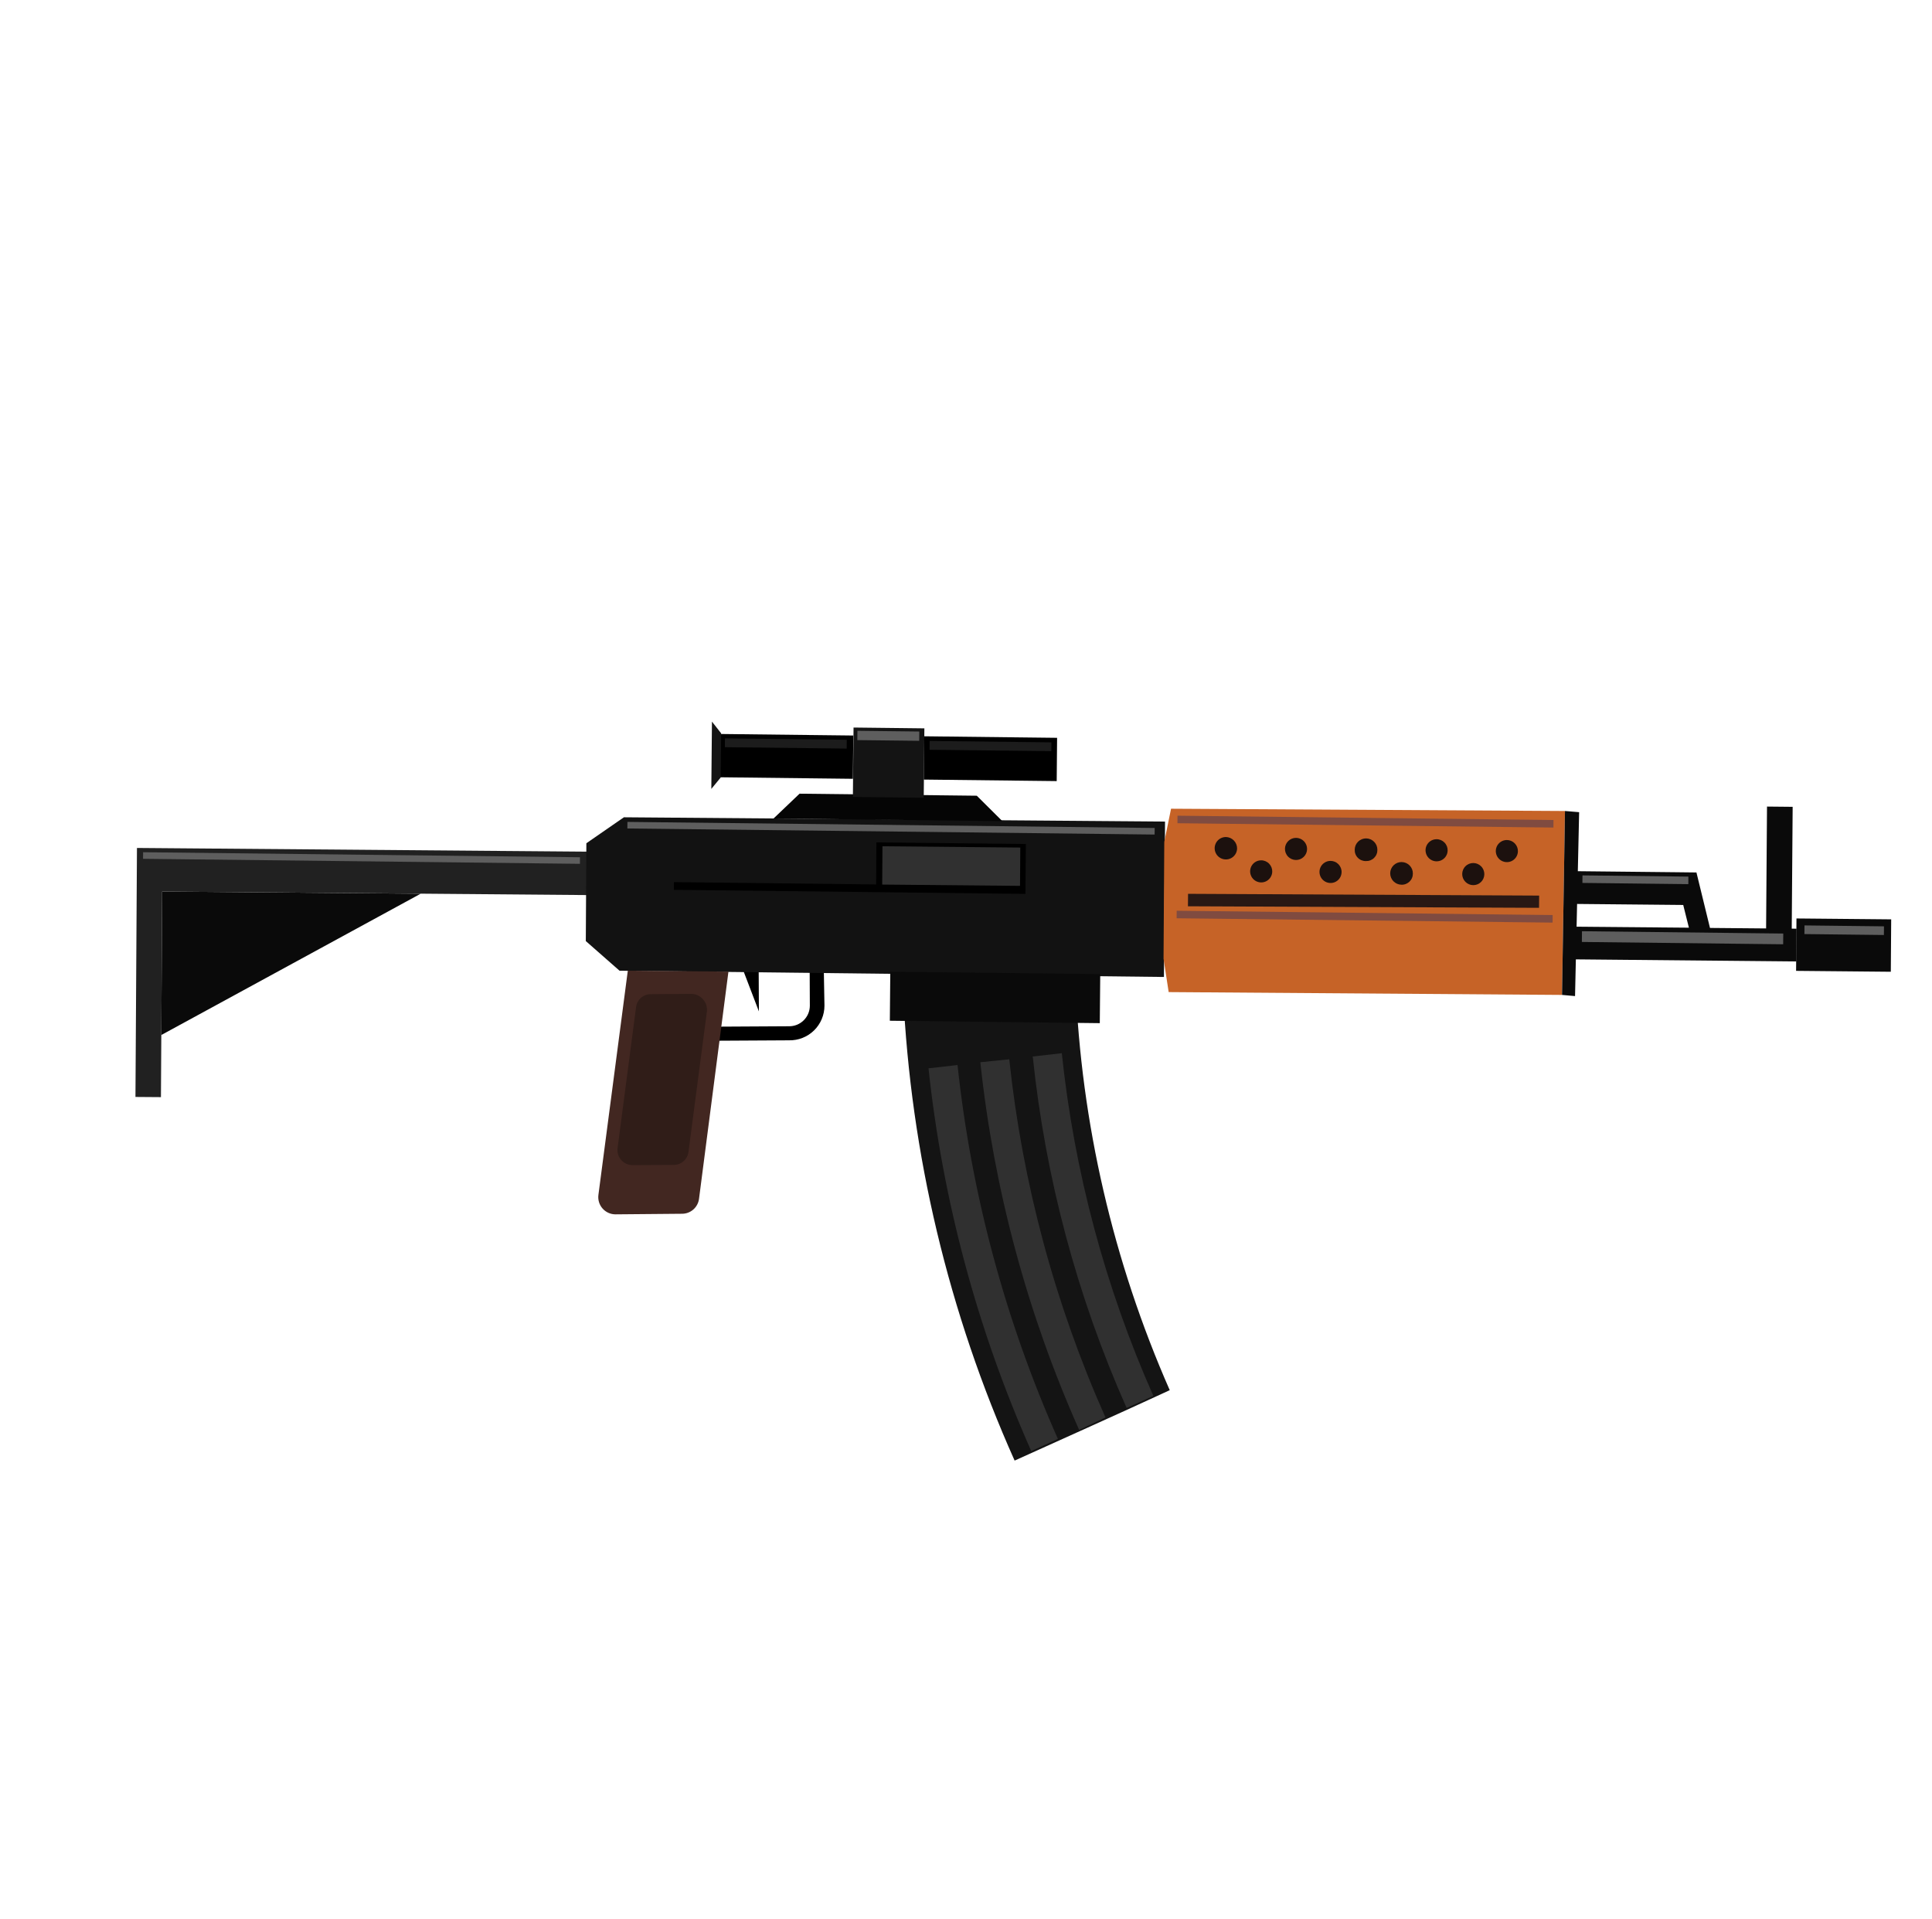 <svg width="145" height="144" viewBox="0 0 145 144" fill="none" xmlns="http://www.w3.org/2000/svg">
<path d="M55.611 72.382L56.957 75.903L56.938 72.381L55.611 72.382Z" fill="black"/>
<path d="M59.216 78.072L53.747 78.103L53.739 77.048L59.209 77.017C59.414 77.02 59.617 76.983 59.806 76.907C59.996 76.831 60.169 76.718 60.315 76.575C60.461 76.432 60.577 76.262 60.657 76.074C60.737 75.885 60.779 75.683 60.78 75.479L60.766 72.374L61.821 72.369L61.877 75.466C61.878 75.813 61.809 76.157 61.674 76.477C61.54 76.797 61.343 77.087 61.096 77.329C60.848 77.572 60.554 77.763 60.231 77.89C59.908 78.018 59.563 78.08 59.216 78.072Z" fill="black"/>
<path d="M134.835 69.696L128.337 69.638L127.321 65.475L125.739 65.457L117.736 65.374L117.721 67.832L126.329 67.914L126.755 69.62L117.697 69.541L117.674 71.991L134.821 72.154L134.835 69.696Z" fill="#0A0A0A"/>
<path d="M10.279 63.636L10.166 82.322L12.079 82.336L12.171 66.907L44.083 67.172L44.105 63.914L10.279 63.636Z" fill="#212121"/>
<path d="M12.105 77.675L12.171 66.907L31.572 67.07L12.105 77.675Z" fill="#0A0A0A"/>
<path d="M87.355 73.318L46.497 72.848L43.966 70.624L44.008 63.283L46.825 61.334L87.438 61.657L87.355 73.318Z" fill="#121212"/>
<path d="M65.776 63.219L65.755 66.375L50.582 66.2L50.577 66.779L65.75 66.953L76.959 67.082L76.994 63.34L65.776 63.219Z" fill="black"/>
<path d="M117.233 74.665L87.711 74.453L87.326 71.948L87.381 63.179L87.889 60.692L117.454 60.862L117.233 74.665Z" fill="#C66327"/>
<path d="M87.791 104.328C83.939 106.112 79.993 107.87 76.149 109.612C71.188 98.52 68.349 86.6 67.781 74.47C72.082 74.214 76.394 73.968 80.717 73.735C81.138 84.281 83.538 94.659 87.791 104.328Z" fill="#141414"/>
<path d="M79.396 107.982C78.738 108.289 78.063 108.596 77.397 108.895C73.349 99.777 70.747 90.087 69.685 80.174L71.864 79.927C72.901 89.611 75.442 99.076 79.396 107.982Z" fill="#303030"/>
<path d="M82.966 106.373L80.993 107.312C77.096 98.554 74.593 89.243 73.576 79.717L75.747 79.496C76.732 88.774 79.168 97.844 82.966 106.373Z" fill="#303030"/>
<path d="M86.562 104.756L84.555 105.66C80.836 97.29 78.459 88.39 77.51 79.286L79.69 79.039C80.624 87.915 82.943 96.592 86.562 104.756Z" fill="#303030"/>
<path d="M115.507 68.129L89.157 68.013L89.165 67.078L115.516 67.211L115.507 68.129Z" fill="#291814"/>
<path d="M141.937 68.994L134.828 68.927L134.8 72.86L141.909 72.927L141.937 68.994Z" fill="#0A0A0A"/>
<path d="M117.454 60.862L117.233 74.665L118.21 74.753L118.517 60.951L117.454 60.862Z" fill="#0A0A0A"/>
<path d="M76.575 63.606L66.231 63.509L66.21 66.384L76.555 66.481L76.575 63.606Z" fill="#303030"/>
<path d="M134.542 60.549L132.617 60.53L132.546 70.068L134.47 70.087L134.542 60.549Z" fill="#0A0A0A"/>
<path d="M82.575 73.103L66.818 72.922L66.784 76.603L82.541 76.784L82.575 73.103Z" fill="#0A0A0A"/>
<path d="M51.194 91.088L46.192 91.132C46.008 91.132 45.826 91.093 45.659 91.017C45.491 90.941 45.342 90.83 45.221 90.692C45.099 90.554 45.009 90.391 44.956 90.215C44.903 90.039 44.888 89.854 44.912 89.671L47.118 72.846L54.671 72.916L52.463 89.963C52.424 90.272 52.274 90.558 52.041 90.765C51.807 90.972 51.506 91.087 51.194 91.088Z" fill="#422721"/>
<path d="M50.564 87.423L47.468 87.438C47.309 87.437 47.151 87.403 47.006 87.337C46.861 87.271 46.732 87.176 46.626 87.056C46.52 86.937 46.441 86.797 46.393 86.645C46.345 86.493 46.33 86.333 46.348 86.175L47.739 75.575C47.773 75.307 47.905 75.06 48.108 74.882C48.312 74.704 48.575 74.607 48.846 74.61L51.933 74.586C52.251 74.606 52.548 74.751 52.76 74.989C52.971 75.228 53.08 75.54 53.061 75.858L51.67 86.457C51.634 86.725 51.502 86.97 51.298 87.148C51.095 87.325 50.834 87.423 50.564 87.423Z" fill="#301D18"/>
<path d="M92.846 63.675C92.843 63.841 92.791 64.002 92.696 64.138C92.602 64.274 92.469 64.379 92.315 64.44C92.161 64.501 91.992 64.515 91.83 64.48C91.668 64.446 91.519 64.364 91.403 64.246C91.287 64.127 91.209 63.977 91.177 63.814C91.146 63.651 91.163 63.483 91.228 63.33C91.292 63.177 91.4 63.047 91.537 62.955C91.675 62.864 91.838 62.815 92.003 62.815C92.229 62.819 92.444 62.911 92.601 63.072C92.759 63.233 92.847 63.45 92.846 63.675Z" fill="#1C110E"/>
<path d="M96.676 64.289C96.998 64.617 97.523 64.623 97.85 64.303C98.177 63.982 98.182 63.457 97.861 63.129C97.54 62.801 97.014 62.795 96.687 63.115C96.36 63.436 96.355 63.961 96.676 64.289Z" fill="#1C110E"/>
<path d="M103.375 63.779C103.377 63.892 103.356 64.004 103.313 64.108C103.271 64.212 103.207 64.306 103.127 64.384C103.047 64.463 102.951 64.524 102.846 64.565C102.741 64.606 102.629 64.624 102.517 64.62C102.404 64.623 102.292 64.603 102.187 64.561C102.082 64.519 101.987 64.455 101.908 64.374C101.828 64.293 101.767 64.197 101.727 64.091C101.687 63.986 101.669 63.873 101.674 63.76C101.675 63.648 101.698 63.538 101.742 63.435C101.786 63.332 101.849 63.239 101.929 63.161C102.009 63.083 102.103 63.022 102.207 62.98C102.31 62.938 102.421 62.918 102.533 62.919C102.644 62.92 102.755 62.944 102.858 62.988C102.96 63.032 103.054 63.095 103.132 63.175C103.21 63.255 103.272 63.349 103.314 63.453C103.355 63.557 103.376 63.668 103.375 63.779Z" fill="#1C110E"/>
<path d="M108.648 63.84C108.643 64.002 108.59 64.159 108.496 64.291C108.402 64.424 108.271 64.525 108.12 64.584C107.968 64.642 107.803 64.655 107.644 64.621C107.486 64.586 107.34 64.506 107.227 64.39C107.113 64.274 107.036 64.127 107.005 63.967C106.973 63.808 106.99 63.643 107.051 63.493C107.113 63.343 107.217 63.214 107.351 63.123C107.485 63.032 107.644 62.982 107.806 62.98C107.918 62.978 108.03 63 108.134 63.042C108.238 63.086 108.332 63.149 108.411 63.23C108.49 63.31 108.552 63.406 108.593 63.511C108.633 63.615 108.652 63.728 108.648 63.84Z" fill="#1C110E"/>
<path d="M113.922 63.901C113.916 64.063 113.863 64.22 113.769 64.352C113.675 64.484 113.544 64.586 113.393 64.645C113.242 64.703 113.076 64.716 112.918 64.681C112.759 64.647 112.614 64.567 112.5 64.45C112.386 64.334 112.309 64.187 112.278 64.028C112.246 63.869 112.263 63.704 112.324 63.553C112.386 63.403 112.49 63.275 112.624 63.184C112.759 63.092 112.917 63.043 113.079 63.04C113.191 63.039 113.303 63.06 113.407 63.103C113.511 63.146 113.606 63.21 113.684 63.29C113.763 63.371 113.825 63.466 113.866 63.571C113.906 63.676 113.925 63.788 113.922 63.901Z" fill="#1C110E"/>
<path d="M109.979 66.177C110.3 66.505 110.826 66.511 111.153 66.191C111.48 65.871 111.485 65.345 111.164 65.017C110.843 64.689 110.317 64.683 109.99 65.004C109.663 65.324 109.658 65.85 109.979 66.177Z" fill="#1C110E"/>
<path d="M106.038 65.554C106.04 65.666 106.019 65.778 105.976 65.882C105.934 65.986 105.87 66.08 105.79 66.159C105.71 66.237 105.614 66.299 105.509 66.339C105.404 66.38 105.292 66.399 105.18 66.394C104.955 66.391 104.74 66.299 104.582 66.138C104.424 65.976 104.336 65.76 104.337 65.534C104.338 65.422 104.361 65.312 104.405 65.21C104.449 65.107 104.512 65.014 104.592 64.936C104.672 64.858 104.766 64.796 104.87 64.754C104.973 64.713 105.084 64.692 105.196 64.694C105.307 64.695 105.418 64.718 105.521 64.762C105.623 64.806 105.716 64.87 105.795 64.95C105.873 65.029 105.935 65.124 105.977 65.228C106.018 65.331 106.039 65.442 106.038 65.554Z" fill="#1C110E"/>
<path d="M100.689 65.467C100.683 65.629 100.63 65.786 100.536 65.918C100.442 66.05 100.312 66.152 100.16 66.211C100.009 66.269 99.844 66.282 99.685 66.247C99.526 66.213 99.381 66.133 99.267 66.016C99.153 65.9 99.076 65.753 99.045 65.594C99.014 65.435 99.03 65.27 99.091 65.12C99.153 64.969 99.257 64.841 99.392 64.75C99.526 64.658 99.684 64.609 99.846 64.606C99.959 64.605 100.07 64.626 100.174 64.669C100.279 64.712 100.373 64.776 100.452 64.856C100.53 64.937 100.592 65.032 100.633 65.137C100.674 65.242 100.693 65.354 100.689 65.467Z" fill="#1C110E"/>
<path d="M95.484 65.424C95.478 65.586 95.425 65.743 95.331 65.875C95.237 66.007 95.106 66.109 94.955 66.168C94.804 66.226 94.638 66.239 94.48 66.204C94.321 66.17 94.176 66.09 94.062 65.974C93.948 65.858 93.871 65.711 93.84 65.551C93.808 65.392 93.825 65.227 93.886 65.077C93.948 64.927 94.052 64.798 94.186 64.707C94.321 64.616 94.479 64.566 94.641 64.564C94.754 64.562 94.865 64.583 94.969 64.626C95.073 64.669 95.168 64.733 95.246 64.813C95.325 64.894 95.387 64.989 95.428 65.094C95.469 65.199 95.487 65.311 95.484 65.424Z" fill="#1C110E"/>
<path d="M73.31 59.716L60.008 59.563L58.06 61.421L75.232 61.627L73.31 59.716Z" fill="#050505"/>
<path d="M69.376 54.66L64.06 54.599L64.011 59.807L69.328 59.869L69.376 54.66Z" fill="#141414"/>
<path d="M64.041 55.198L54.07 55.083L54.04 58.331L64.011 58.446L64.041 55.198Z" fill="black"/>
<path d="M79.337 55.371L69.365 55.256L69.335 58.504L79.307 58.618L79.337 55.371Z" fill="black"/>
<path d="M54.091 58.347L53.386 59.206L53.433 54.154L54.122 55.03L54.091 58.347Z" fill="#141414"/>
<path d="M86.662 62.136L47.09 61.681L47.085 62.174L86.657 62.63L86.662 62.136Z" fill="#5E5E5E"/>
<path d="M63.551 55.517L54.409 55.412L54.403 56.074L63.544 56.179L63.551 55.517Z" fill="#1C1C1C"/>
<path d="M78.911 55.711L69.77 55.606L69.763 56.267L78.905 56.372L78.911 55.711Z" fill="#1C1C1C"/>
<path d="M68.993 54.898L64.351 54.844L64.344 55.542L68.987 55.595L68.993 54.898Z" fill="#5E5E5E"/>
<path d="M43.529 64.334L10.74 63.956L10.736 64.45L43.524 64.827L43.529 64.334Z" fill="#5E5E5E"/>
<path d="M116.592 61.54L88.374 61.216L88.369 61.781L116.587 62.105L116.592 61.54Z" fill="#804B40"/>
<path d="M116.53 68.672L88.313 68.348L88.308 68.913L116.525 69.238L116.53 68.672Z" fill="#804B40"/>
<path d="M133.837 70.059L118.73 69.885L118.722 70.691L133.829 70.865L133.837 70.059Z" fill="#5E5E5E"/>
<path d="M141.396 69.518L135.43 69.449L135.424 70.099L141.39 70.168L141.396 69.518Z" fill="#5E5E5E"/>
<path d="M126.717 65.786L118.767 65.695L118.762 66.26L126.712 66.352L126.717 65.786Z" fill="#5E5E5E"/>
</svg>
